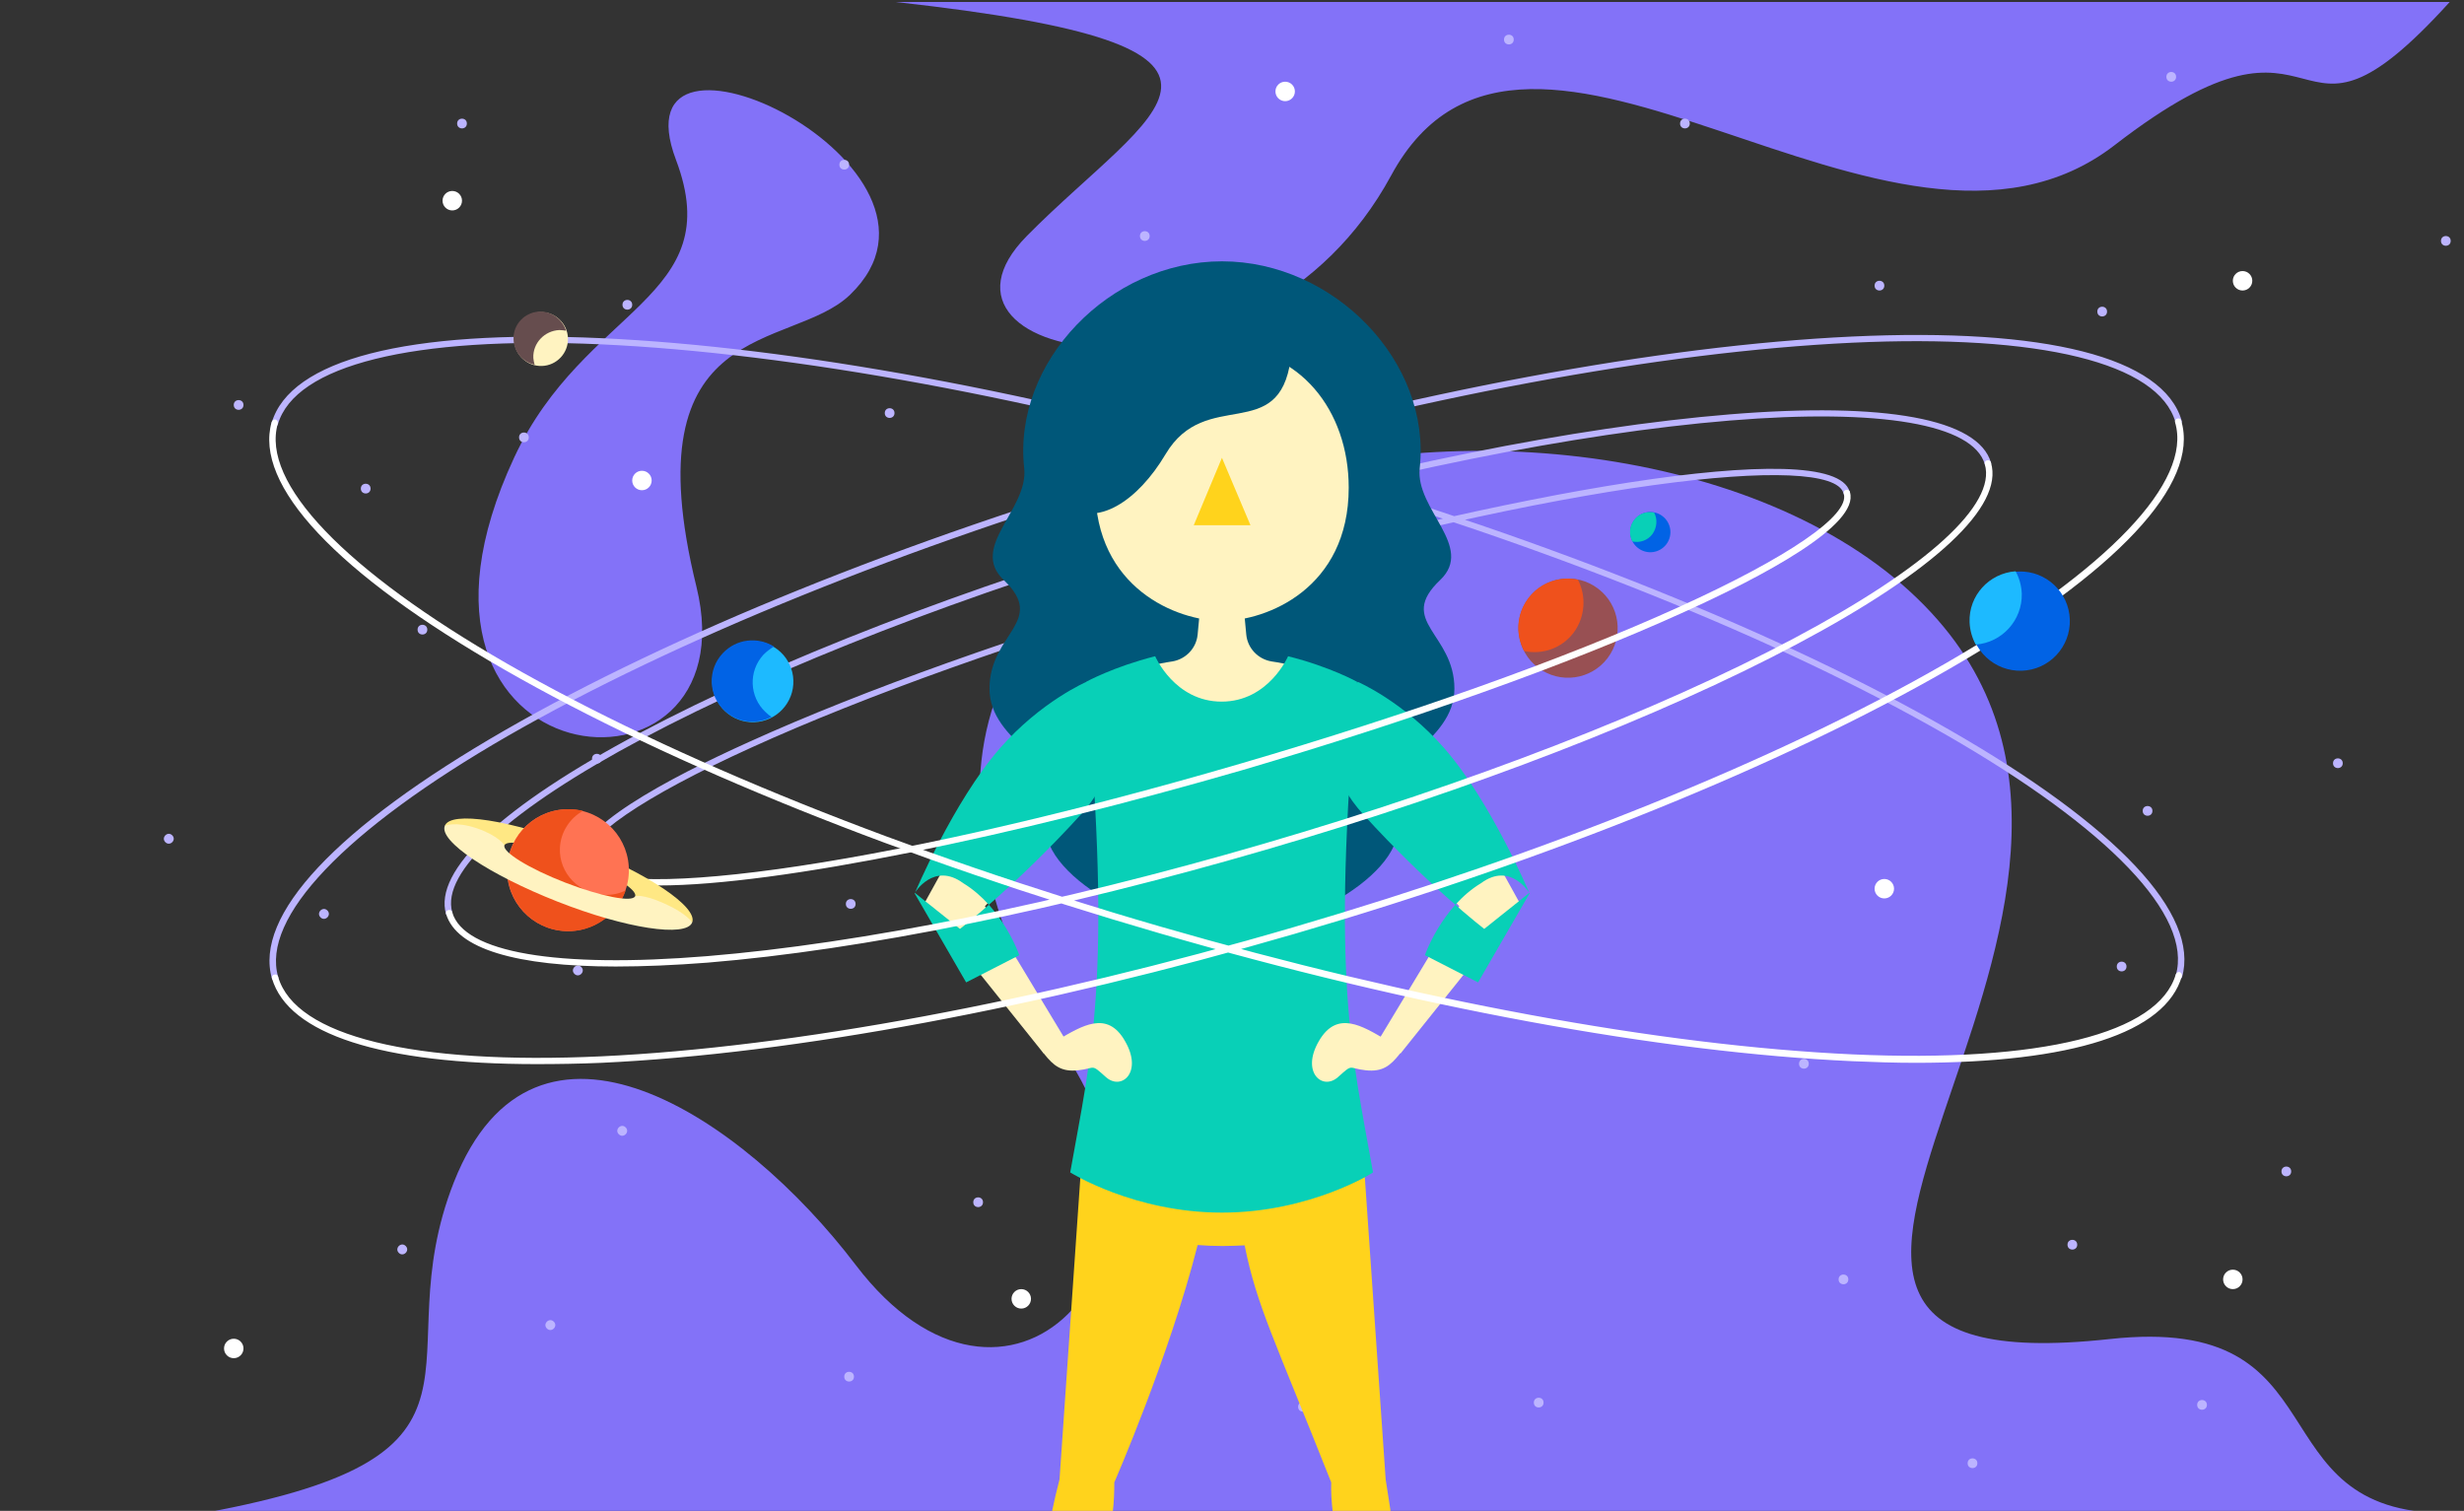 <svg xmlns="http://www.w3.org/2000/svg" viewBox="0 0 760 466" enable-background="new 0 0 760 466"><rect x="0" y="0" width="760" height="466" fill="#333333" stroke="none"/><path fill="#8372F8" d="M63.1 466.6c98.1-18 54.7-45.7 76.9-102 25-63.3 89.2-20.2 123.9 25.5 46.5 61.2 105.7.5 66.3-62.5C209.9 134.7 510 91 597.6 191.1c82.1 93.7-94.5 238 53.1 221.9 73.2-8 43.9 53.7 104.3 53.7H63.1zM276.1.6c125.8 13.9 79.4 32.9 40.6 72.2s70.5 58.7 112.4-18.7 154.1 44 223.1-9.3S703.6 58 755.6.6H276.1zM208.5 49.3c16.2 42.8-28.2 45.2-49.9 91.8-47.2 101.4 73.9 111.8 56.2 39.8-20.6-83.8 29.2-72.4 47.4-90 40.9-39.3-73.4-93.8-53.7-41.6z"/><g fill="#fff"><circle cx="72.1" cy="415.9" r="3"/><circle cx="198" cy="148.2" r="3"/><circle cx="691.7" cy="86.6" r="3"/><circle cx="688.7" cy="394.6" r="3"/><circle cx="396.4" cy="319.1" r="3"/><circle cx="315" cy="400.6" r="3"/><circle cx="396.4" cy="28.2" r="3"/><circle cx="139.5" cy="61.9" r="3"/><circle cx="319.5" cy="170.9" r="3"/><circle cx="581.2" cy="274.1" r="3"/></g><g fill="#BCB4FF"><circle cx="394.4" cy="225.1" r="1.5"/><circle cx="396.4" cy="97.9" r="1.5"/><circle cx="353.1" cy="140.6" r="1.5"/><circle cx="648.4" cy="96.1" r="1.5"/><circle cx="579.7" cy="88.1" r="1.5"/><circle cx="721.1" cy="235.4" r="1.5"/><circle cx="519.7" cy="38.1" r="1.5"/><circle cx="465.4" cy="12.2" r="1.5"/><circle cx="669.7" cy="23.7" r="1.5"/><circle cx="142.5" cy="38.1" r="1.5"/><circle cx="260.4" cy="50.8" r="1.5"/><circle cx="353.1" cy="72.8" r="1.5"/><circle cx="239.7" cy="211.4" r="1.5"/><circle cx="274.4" cy="127.4" r="1.5"/><circle cx="301.7" cy="370.8" r="1.5"/><circle cx="371.1" cy="314.1" r="1.5"/><circle cx="417.1" cy="370.1" r="1.5"/><circle cx="361.1" cy="402.1" r="1.5"/><circle cx="262.4" cy="278.8" r="1.5"/><circle cx="654.4" cy="298.1" r="1.5"/><circle cx="662.4" cy="250.1" r="1.5"/><circle cx="556.4" cy="328.1" r="1.5"/><circle cx="639.2" cy="383.9" r="1.5"/><circle cx="705.2" cy="361.3" r="1.5"/><circle cx="679.2" cy="433.3" r="1.5"/><circle cx="568.6" cy="394.6" r="1.5"/><circle cx="474.6" cy="432.6" r="1.5"/><circle cx="401.9" cy="433.9" r="1.5"/><circle cx="261.9" cy="424.6" r="1.5"/><circle cx="130.3" cy="194.2" r="1.5"/><circle cx="73.6" cy="124.9" r="1.5"/><circle cx="161.6" cy="134.9" r="1.5"/><circle cx="754.4" cy="74.3" r="1.5"/><circle cx="608.4" cy="451.3" r="1.5"/><circle cx="193.5" cy="94" r="1.5"/><circle cx="112.8" cy="150.7" r="1.5"/><circle cx="184.1" cy="234" r="1.5"/><ellipse transform="matrix(.707 -.707 .707 .707 -236.14 200.621)" cx="124.1" cy="385.4" rx="1.5" ry="1.5"/><ellipse transform="matrix(.707 -.707 .707 .707 -167.671 112.626)" cx="52.1" cy="258.7" rx="1.5" ry="1.5"/><ellipse transform="matrix(.707 -.707 .707 .707 -239.247 239.789)" cx="169.8" cy="408.7" rx="1.5" ry="1.5"/><ellipse transform="matrix(.707 -.707 .707 .707 -190.425 237.921)" cx="192" cy="348.8" rx="1.5" ry="1.5"/><ellipse transform="matrix(.707 -.707 .707 .707 -170.086 153.271)" cx="100" cy="281.9" rx="1.5" ry="1.5"/><ellipse transform="matrix(.707 -.707 .707 .707 -159.429 213.756)" cx="178.3" cy="299.3" rx="1.5" ry="1.5"/></g><path fill="#BCB4FF" d="M84.9 302.6c-.4 0-.8-.3-1-.7-5.7-19.5 19.8-46.7 71.7-76.6 51.6-29.7 123.2-58.7 201.7-81.6 78.5-22.9 154.4-37.1 213.9-39.9 59.9-2.8 96 6.4 101.7 25.9.2.5-.1 1.1-.7 1.2-.5.2-1.1-.1-1.2-.7-5.3-18.3-41.7-27.2-99.7-24.5-59.3 2.8-135.1 16.9-213.4 39.8S208.1 197.4 156.6 227c-50.3 29-76.1 56.1-70.8 74.3.2.5-.1 1.1-.7 1.2 0 .1-.1.1-.2.1zM672.1 302h-.3c-.5-.2-.8-.7-.7-1.2 5.3-18.3-20.6-45.3-70.9-74.2-51.5-29.5-123-58.3-201.4-81-78.4-22.7-154.2-36.7-213.5-39.4-58-2.6-94.3 6.4-99.6 24.7-.2.5-.7.8-1.2.7-.5-.2-.8-.7-.7-1.2 5.7-19.5 41.8-28.8 101.6-26.1 59.4 2.7 135.4 16.7 213.9 39.5s150.2 51.6 201.8 81.2c52 29.8 77.5 57 71.9 76.5-.1.2-.5.5-.9.5zM138.6 282.7c-.4 0-.8-.3-1-.7-4-13.5 17.3-33.4 59.9-56 42.2-22.4 100.4-44.9 163.8-63.4 63.4-18.6 124.6-30.9 172.2-34.8 48-3.9 76.7 1.4 80.6 14.9.2.5-.1 1.1-.7 1.2-.5.2-1.1-.1-1.2-.7-3.6-12.4-32.2-17.3-78.6-13.5-47.5 3.9-108.5 16.2-171.8 34.7-63.3 18.5-121.4 41-163.4 63.3-41.1 21.8-62.5 41.3-58.9 53.7.2.5-.1 1.1-.7 1.2 0 .1-.1.1-.2.1zM180.2 266.8c-.4 0-.8-.3-1-.7-3-10.1 26.6-25.9 51.9-37.3 35.3-16 83.4-33.1 135.4-48.4 96.2-28.1 198.8-46.6 204-28.8.2.5-.1 1.1-.7 1.2-.5.2-1.1-.1-1.2-.7-3.7-12.8-85.6-3.8-201.5 30.1-52 15.2-100 32.3-135.2 48.3-33.7 15.3-52.7 28.3-50.8 34.9.2.5-.1 1.1-.7 1.2 0 .2-.1.2-.2.2z"/><path fill="#FFD31C" d="M343.2 466.6c.4-3.4.5-6.5.5-9.4 0 0 17-38.9 25.7-73.2 2.4.2 5 .3 7.7.3 2.4 0 4.6-.1 6.8-.2 3.7 18.6 9.3 29.2 26.7 73.1-.1 2.9.1 6 .5 9.4H429l-1.6-10.3-6.7-97.1-2.9.2c-.9-27.1-6.1-35.2-6.1-35.2h-69.2s-5.2 8.2-6.1 35.2l-2.9-.2-6.7 97.1c-.9 3.4-1.7 6.9-2.4 10.3h18.8z"/><path fill="#005779" d="M376.9 288c24.6 0 59.8-20.1 53.7-37s18-21.5 18-38.6-17.9-20.7-4.4-33.5c10.8-10.3-7.7-21.8-6.3-34.5 3.6-32.8-26.4-63.8-61-63.8s-64.6 31-61 63.8c1.4 12.7-17.1 24.3-6.3 34.5 13.4 12.8-4.4 16.4-4.4 33.5s24.2 21.8 18 38.6 29.2 37 53.7 37z"/><path fill="#FFF3C1" d="M416 150.4c0 31.1-25.3 41.1-39.1 41.1s-39.1-10-39.1-41.1c0-23.9 15.2-43.2 39.1-43.2 23.9 0 39.1 19.4 39.1 43.2z"/><path fill="#005779" d="M398.1 110.8c-3.6 26.4-26.2 8.4-38.6 29.3-8.6 14.5-21.3 22.7-30.4 15.8 4.9-27.1 23-70.1 69-45.1z"/><path fill="#FFD31C" d="M376.9 141.2l-8.7 20.8h17.5z"/><path fill="#FFF3C1" d="M384.4 195.7l-1.7-18.1c-.3-3-2.8-5.3-5.8-5.3s-5.5 2.3-5.8 5.3l-1.7 18.1c-.4 4.2-3.6 7.6-7.8 8.3-19.9 2.9-31.3 13.9-31.3 13.9l46.6 33.8 46.6-33.8s-11.4-11-31.3-13.9c-4.2-.7-7.4-4.1-7.8-8.3zM450.1 279.5l-24.9 41.3 6.8 4.1 36.9-46.1-23.4-42.3c-15.9-19-35.3-28.3-33.9-15.1 1.8 19.1 38.5 58.1 38.5 58.1z"/><g fill="#08D0B7"><path d="M418.8 210.3s14 6 26.7 20.5c14.4 16.5 26.2 44.6 26.2 44.6l-13.9 11.1s-17.3-13.3-37.3-35.3c-20.1-22-1.7-40.9-1.7-40.9zM456.8 272.4c-12.2 7.4-17.3 22.2-17.3 22.2l16.4 8.4 15.9-27.5c-.1-.1-5.9-9.8-15-3.1z"/></g><path fill="#FFF3C1" d="M303.8 279.5l24.9 41.3-6.8 4.1-36.9-46.1 23.4-42.3c15.9-19 35.3-28.3 33.9-15.1-1.9 19.1-38.5 58.1-38.5 58.1z"/><g fill="#08D0B7"><path d="M335.1 210.3s-14 6-26.7 20.5c-14.4 16.5-26.2 44.6-26.2 44.6l13.9 11.1s17.3-13.3 37.3-35.3 1.7-40.9 1.7-40.9zM297.1 272.4c12.2 7.4 17.3 22.2 17.3 22.2L298 303l-15.9-27.5c0-.1 5.9-9.8 15-3.1z"/></g><path fill="#08D0B7" d="M376.9 374c-27.2 0-46.8-12.4-46.8-12.4 6.5-36.7 13-59.3 4.9-151.3 0 0 8.3-4.6 21.3-7.9 0 0 6 14 20.5 14s20.5-14 20.5-14c13.1 3.3 21.3 7.9 21.3 7.9-8.1 92-1.6 114.6 4.9 151.3.2 0-19.4 12.4-46.6 12.4z"/><path fill="#FFF3C1" d="M406.8 321.1c-5.6 9.6 1.1 15.4 5.9 11.1 4.8-4.3 3-2.7 8.5-2.1 5.3.6 7.7-1.5 10.5-5 3.2-4-2.8-3.5-4.2-4.4-7.2-4.2-15.1-9.3-20.7.4zM347 321.1c5.6 9.6-1.1 15.4-5.9 11.1-4.8-4.3-3-2.7-8.5-2.1-5.3.6-7.7-1.5-10.5-5-3.2-4 2.8-3.5 4.2-4.4 7.3-4.2 15.2-9.3 20.7.4z"/><ellipse transform="matrix(.969 -.247 .247 .969 -41.617 100.335)" cx="378.4" cy="215.8" rx="28.4" ry="28.4" fill="none"/><path fill="#fff" d="M165.5 328.2c-47.8 0-76.5-9.2-81.6-26.4-.2-.5.1-1.1.7-1.2.5-.2 1.1.1 1.2.7 5.3 18.3 41.7 27.2 99.7 24.5 59.3-2.8 135.1-16.9 213.4-39.8s149.8-51.8 201.2-81.4c50.3-29 76.1-56.1 70.8-74.3-.2-.5.1-1.1.7-1.2.5-.2 1.1.1 1.2.7 5.7 19.5-19.8 46.7-71.7 76.6-51.6 29.7-123.2 58.7-201.7 81.6-78.4 22.8-154.3 37-213.8 39.8-7 .3-13.7.4-20.1.4zM590.8 327.8c-6.1 0-12.6-.2-19.4-.5-59.4-2.7-135.4-16.7-213.9-39.5s-150.2-51.6-201.8-81.2c-52-29.8-77.5-57-71.9-76.5.2-.5.7-.8 1.2-.7.5.2.8.7.7 1.2-5.3 18.3 20.6 45.3 70.9 74.2 51.5 29.5 123 58.3 201.4 81 78.4 22.7 154.2 36.7 213.5 39.4 58 2.6 94.3-6.4 99.6-24.7.2-.5.7-.8 1.2-.7.5.2.8.7.7 1.2-5 17.6-34 26.8-82.2 26.8zM190 298.1c-30.9 0-49.2-5.5-52.4-16.2-.2-.5.1-1.1.7-1.2.5-.2 1.1.1 1.2.7 3.6 12.4 32.2 17.3 78.6 13.5 47.5-3.9 108.5-16.2 171.8-34.7 63.3-18.5 121.4-41 163.4-63.3 41.1-21.8 62.5-41.3 58.9-53.7-.2-.5.1-1.1.7-1.2.5-.2 1.1.1 1.2.7 4 13.5-17.3 33.4-59.9 56-42.2 22.4-100.4 44.9-163.8 63.4-63.4 18.5-124.5 30.9-172.1 34.8-10.3.8-19.8 1.2-28.3 1.2z"/><ellipse transform="matrix(.603 -.798 .798 .603 37.527 462.763)" fill="#985053" cx="483.5" cy="193.7" rx="15.3" ry="15.3"/><path fill="#EF511C" d="M486.7 178.8c-5.6-1.2-11.6.8-15.3 5.7-3.7 4.9-4 11.2-1.3 16.3 5.6 1.2 11.6-.8 15.3-5.7 3.6-4.9 3.9-11.3 1.3-16.3z"/><ellipse transform="matrix(.603 -.798 .798 .603 71.207 471.274)" fill="#0163E5" cx="508.9" cy="164.1" rx="6.2" ry="6.2"/><path fill="#08D0B7" d="M510.2 158.1c-2.3-.5-4.7.3-6.2 2.3-1.5 2-1.6 4.5-.5 6.6 2.3.5 4.7-.3 6.2-2.3 1.4-2 1.6-4.6.5-6.6z"/><path fill="#fff" d="M203.2 273.1c-13.8 0-22.5-2.2-23.9-7-.2-.5.1-1.1.7-1.2.5-.2 1.1.1 1.2.7 3.7 12.8 85.6 3.8 201.5-30.1 52-15.2 100-32.3 135.2-48.3 33.7-15.3 52.7-28.3 50.8-34.9-.2-.5.1-1.1.7-1.2.5-.2 1.1.1 1.2.7 3 10.1-26.6 25.9-51.9 37.3-35.3 16-83.4 33.1-135.4 48.4-70 20.3-143.3 35.6-180.1 35.6z"/><ellipse transform="matrix(1 -.033 .033 1 -3.367 5.579)" fill="#FFF3C1" cx="166.8" cy="104.5" rx="8.3" ry="8.3"/><path fill="#664D4E" d="M164.5 110.4c-.2-4.6 3.5-8.4 8-8.6.7 0 1.5.1 2.1.2-1.1-3.5-4.4-6-8.2-5.9-4.6.2-8.2 4-8 8.6.1 3.9 2.9 7 6.5 7.8-.2-.6-.3-1.3-.4-2.1z"/><ellipse transform="matrix(1 -.033 .033 1 -6.828 7.798)" fill="#1DBAFF" cx="232.1" cy="210.1" rx="12.5" ry="12.5"/><path fill="#0163E5" d="M236.1 219.6c-5-4.7-5.3-12.6-.6-17.7 1-1 2.1-1.8 3.2-2.5-5-3.1-11.6-2.4-15.8 2.1-4.7 5-4.5 13 .6 17.7 4 3.8 9.9 4.4 14.5 1.9-.7-.4-1.3-.9-1.9-1.5z"/><path fill="#FFE884" d="M155.6 260.7c.8-2 10.4-.1 21.6 4.2s19.5 9.5 18.7 11.5l17.6 8.1c1.8-4.7-13.7-15.2-34.8-23.4s-39.7-11.1-41.5-6.4l18.4 6z"/><ellipse transform="matrix(.036 -.999 .999 .036 -99.268 433.95)" fill="#FF7353" cx="175.4" cy="268.4" rx="18.8" ry="18.8"/><path fill="#EF511C" d="M186.4 276c-7.8-.3-14-6.7-13.7-14.4.2-4.9 3-9.2 7.1-11.5-1.2-.3-2.5-.5-3.8-.5-10.4-.4-19.1 7.7-19.5 18.1-.4 10.4 7.7 19.1 18.1 19.5 8.4.3 15.8-5 18.4-12.6-1.9 1-4.2 1.5-6.6 1.4z"/><path fill="#FFF3C1" d="M155.6 260.7c-.8 2 7.6 7.2 18.7 11.5s20.8 6.2 21.6 4.2c0 0 2.2-.8 9.1 2.3s8.5 5.8 8.5 5.8c-1.8 4.7-20.4 1.9-41.5-6.4s-36.7-18.7-34.8-23.4c0 0 3.2-1.5 10 .8 6.8 2.4 8.4 5.2 8.4 5.2z"/><ellipse transform="matrix(1 -.033 .033 1 -5.997 20.723)" fill="#0163E5" cx="622.8" cy="191.4" rx="15.3" ry="15.3"/><path fill="#1DBAFF" d="M607.5 191.9c.1 2.5.8 4.9 1.9 6.9 8.1-.6 14.4-7.5 14.2-15.7-.1-2.5-.8-4.9-1.9-6.9-8.2.6-14.5 7.5-14.2 15.7z"/><path fill="none" d="M0 .6h760v466H0z"/></svg>